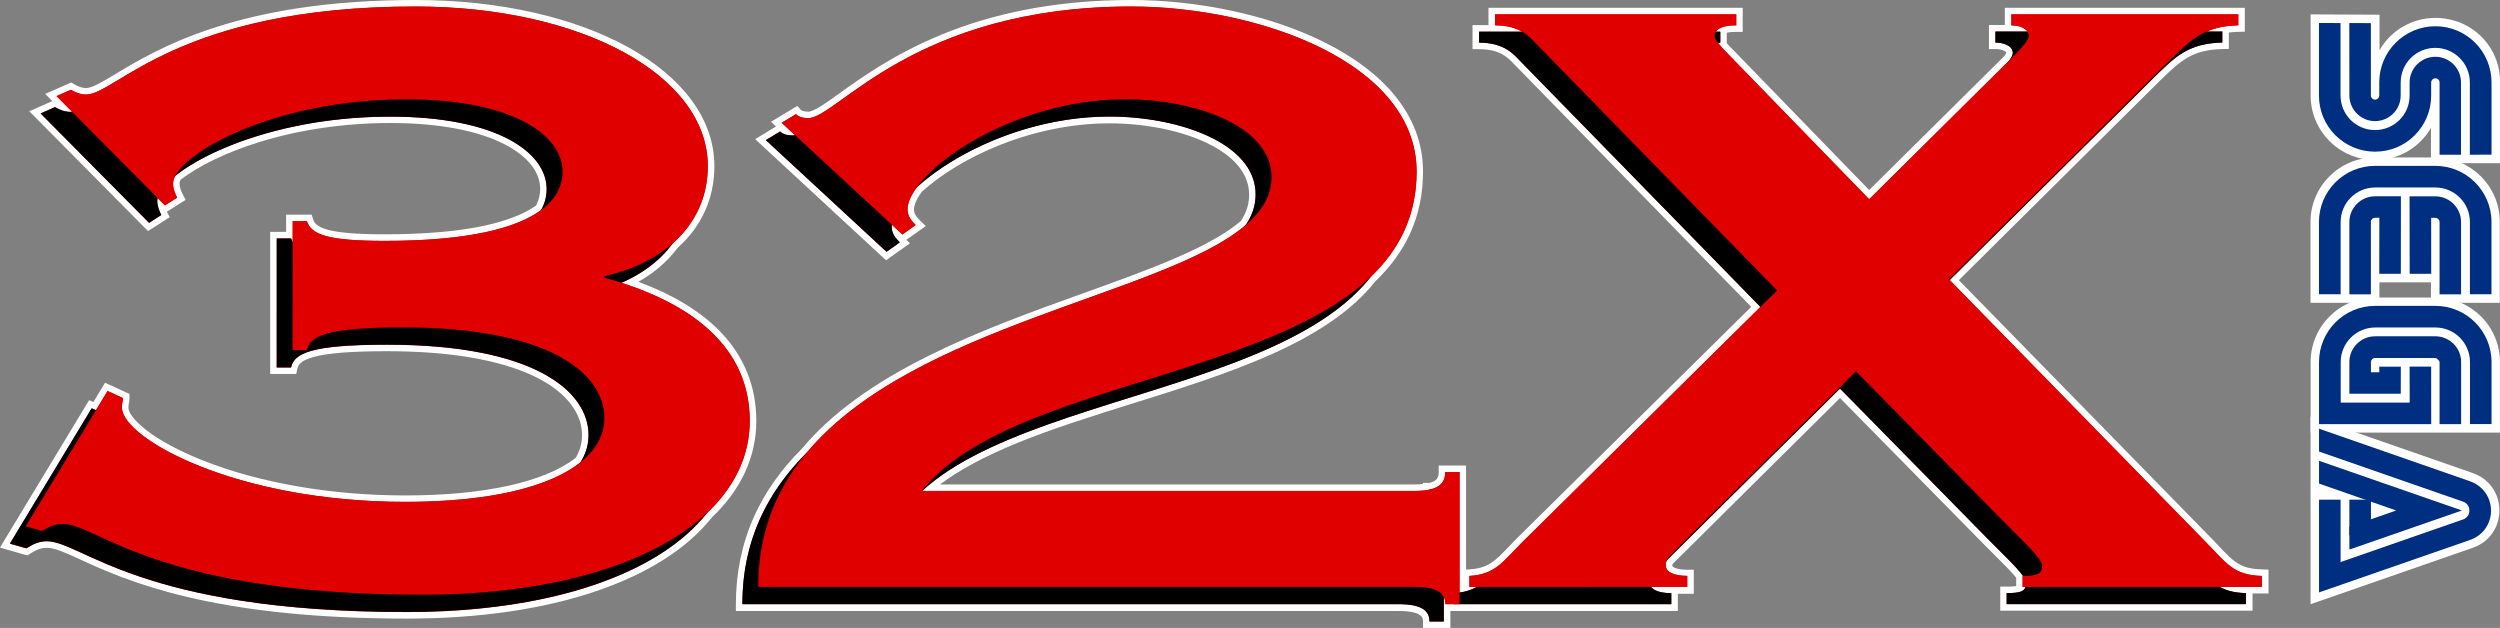 <?xml version="1.0" encoding="utf-8"?>
<!-- Generator: Adobe Illustrator 26.0.1, SVG Export Plug-In . SVG Version: 6.00 Build 0)  -->
<svg version="1.1" id="Layer_1" xmlns="http://www.w3.org/2000/svg" xmlns:xlink="http://www.w3.org/1999/xlink" x="0px" y="0px"
	 viewBox="0 0 3839 964.3" style="enable-background:new 0 0 3839 964.3;" xml:space="preserve">
<rect x="0" y="0" width="3839" height="964.3" fill="#808080" stroke="none"/>
<style type="text/css">
	.st0{fill:#E00000;}
	.st1{fill:#FFFFFF;}
	.st2{fill:#002F82;}
</style>
<g>
	<g>
		<g>
			<path class="st0" d="M2190.1,959.4v-5c0-10.1-4.8-21.6-42.1-21.6H1135v-5c0-47.4,9.2-92,27.3-132.5c16.5-37,41.1-71.8,72.9-103.5
				c98.6-118.1,274.7-181.4,430.1-237.3c104.2-37.5,194.2-69.8,243.8-112.1c9.4-14,14-28.3,14-43.8c0-23.8-12-57.8-69.3-84.7
				c-40.4-19-95.2-29.9-150.2-29.9c-120.9,0-233.6,53.6-291.9,106.9c-8.6,11.8-13.1,22.3-13.1,30.6c0,8.3,4.4,14.2,11,20.6l4.3,4.2
				l-28.6,20.4l-8-7.4c1.9,3.3,4.7,6.3,7.9,9.5l4.3,4.2l-28.6,20.4l-193.1-178.8l31.2-18.9l2.8,3.1c0.7,0.8,2.2,2.1,5.3,3.1
				l-15-13.9l31.2-18.9l2.8,3.1c1.2,1.3,5,4.4,15.1,4.4c10.1,0,27.1-12.2,50.6-29.1C1361.3,97.6,1490.5,5,1737.4,5
				c49.5,0,101.9,5.6,151.6,16.1c52.9,11.2,100.9,27.5,142.6,48.2c45.5,22.7,81.4,49.8,106.6,80.6c28,34.3,42.2,72.5,42.2,113.6
				c0,64.8-23.5,118.7-71.8,165c-74.1,93.4-224.9,140.7-370.8,186.3c-121.5,38-236.5,74-308.5,134.1h743c6.8,0,12.7-0.4,17.8-1.2
				v-1.2l5-0.1h1.1c12.8-3.3,18.3-9.8,18.3-21.6v-5h32v184c1.7-0.4,3.4-0.8,5.1-1.3v-23l4.7-0.3c31.5-1.9,43.3-14.3,64.7-36.7
				c3.8-4,7.7-8.1,12.1-12.5l363.4-358.9L2330.4,96.8c-0.7-0.7-1.5-1.5-2.2-2.3c-9.1-9.5-22.8-24-57-24h-5V43.6h24.5V17h380.4v26.9
				h-5c-8.2,0-14.8,0.9-19.5,2.5v21.9c3.4,3.9,7.9,8.7,13.6,14.3l210.1,216.3l211.6-209.7c3.3-4.4,4-6.9,4-8.1
				c0-5.9-9.7-10.8-21.7-10.8h-5V43.4h24.4V17h358.5v26.8l-4.9,0.1c-7,0.2-13.5,0.7-19.6,1.6v24.7l-4.9,0.1
				c-49,1.1-68.2,19.7-97.2,47.9l-1.4,1.4L3001,430.2l391.1,400c3.5,3.6,6.6,6.9,9.7,10.2c24.7,26.1,35.9,38,71.7,39l4.8,0.1v26.8
				h-24.5v26.4h-377.4v-26.9h5c10,0,16-0.7,19.5-1.9v-18.7c-6.9-9.1-19.2-21.4-33.3-35.4c-5.3-5.3-10.7-10.7-16.3-16.4l-225.8-229.6
				L2563.8,863c-0.6,1.6-0.9,3.4-0.9,5.6c0,6.3,11.5,10.8,28,10.8h5v26.9h-24.5v26.5l-349.3,0v26.6H2190.1z"/>
			<path class="st1" d="M1737.4,10c194.6,0,438,85.8,438,253.6c0,67.8-26.8,119.9-70.5,161.6c-135.6,171.5-533,185.5-688.9,328.7
				h756.2c9.1,0,16.6-0.7,22.8-2c0-0.1,0-0.3,0-0.4h1.7c16.2-4,22.6-12.8,22.6-26.6h22v185c10.5-1.5,18.7-4.4,26.1-8.6h-11v-16.9
				c39.2-2.4,50.2-20.5,80.1-50.7l366.8-362.4L2334,93.3c-9.5-9.7-23.6-27.8-62.7-27.8V48.6h65.9c-9.5-5.4-22.6-9.7-41.4-9.7V22
				h370.4v16.9c-15.7,0-26.8,2.9-31.1,9.7h6.6v16.9c-1.3,0-2.5,0-3.7,0.1c3.9,5.2,10.1,12,18.7,20.6L2870.3,306l215.5-213.5
				c3.2-4.3,5.2-8.1,5.2-11.4c0-9.7-12.5-15.7-26.7-15.7V48.4h49.1c-4.1-5.9-13.9-9.5-24.7-9.5V22h348.5v16.9
				c-20,0.5-35.3,3.8-48.3,9.5h23.8v16.9c-51.8,1.2-72.2,21.8-102,50.7L2994,430.1l394.5,403.6c31.5,32.7,42.3,49.5,84.8,50.7v16.9
				h-64.5c10.4,5.8,22.5,9,40,9.5v16.9h-367.4v-16.9c18.9,0,26.7-2.3,29-9.5h-4.5v-16.9c0.2,0,0.4,0,0.6,0
				c-9-12.8-29.5-32-51.7-54.6l-229.3-233.2l-265.9,263.6c-1.1,2.3-1.7,5-1.7,8.4c0,9.7,12.5,15.7,33,15.7v16.9h-55.4
				c4.3,6,15.3,9.6,30.9,9.6v16.9l-325,0h-21.9c0-4.1-0.8-7.8-2.4-11.1v37.7h-22c0-16.9-12.6-26.6-47.1-26.6H1140
				c0-97.7,38.7-172.7,98.9-232.7c163.6-196.1,549.3-242.3,674-349.4c9.8-14.4,15.2-30,15.2-47.2c0-78.5-117.7-119.5-224.5-119.5
				c-125.9,0-238.8,56.4-295.6,108.5c-9.3,12.7-14.4,24.3-14.4,33.9c0,10.9,6.3,18.1,12.5,24.2l-20.4,14.5l-16.4-15.1
				c-0.1,1-0.2,2-0.2,3c0,10.9,6.3,18.1,12.6,24.2l-20.4,14.5l-185.3-171.5l22-13.3c3.2,3.6,9.5,6.1,18.8,6.1c1.2,0,2.5-0.1,3.9-0.4
				l-20.4-18.9l22-13.3c3.2,3.6,9.5,6.1,18.8,6.1C1285.3,181.4,1403,10,1737.4,10 M1737.4,0c-57.9,0-113.4,5.2-165,15.4
				c-44.2,8.7-86.7,21.4-126.4,37.7c-72.5,29.7-123.4,66.1-157,90.3c-21,15.1-39.2,28.1-47.7,28.1c-7.1,0-10.5-1.8-11.4-2.7
				l-5.5-6.2l-7.1,4.3l-22,13.3L1184,187l7.7,7.2l-20.7,12.6l-11.3,6.9l9.7,9l185.3,171.5l5.9,5.5l6.6-4.7l20.4-14.5l9.7-6.9
				l-5.5-5.3l20.1-14.3l9.7-6.9l-8.6-8.3c-5.9-5.7-9.5-10.5-9.5-17c0-7,4.2-16.7,11.9-27.2c30-27.3,71.9-52.6,118.2-71.2
				c55.1-22.2,113.8-34,170-34c54.3,0,108.3,10.7,148.1,29.4c30.3,14.2,66.5,39.7,66.5,80.2c0,14.3-4.2,27.5-12.8,40.5
				c-22.1,18.7-53.8,36.7-99.5,56.5c-42,18.2-90.7,35.7-142.3,54.3c-78.6,28.2-159.8,57.5-235.9,95.2
				c-87.5,43.3-151.7,90.2-196.2,143.4c-32.2,32.1-57.1,67.4-73.8,104.9c-18.4,41.2-27.7,86.4-27.7,134.5v10h10h1008
				c37.2,0,37.2,11.2,37.2,16.6v10h10h22h10v-10v-16.6h14.3l325,0h10v-10v-16.5h14.5h10v-10v-16.9v-10h-10c-17,0-23-4.6-23-5.8
				c0-1.3,0.1-2.2,0.3-2.9l257.2-255l222.3,226c5.6,5.7,11.1,11.2,16.4,16.4c13.3,13.3,25,25,31.9,33.6V900
				c-2.9,0.5-7.4,0.8-14.5,0.8h-10v10v16.9v10h10h367.4h10v-10v-16.4h14.5h10v-10v-16.9v-9.7l-9.7-0.3
				c-33.7-0.9-43.8-11.6-68.2-37.5c-3.1-3.2-6.2-6.6-9.7-10.2l0,0l0,0L3008,430.2l309.6-307.1l1.4-1.3c14-13.5,26-25.2,40.1-33.3
				c15.1-8.6,31.7-12.7,53.8-13.2l9.7-0.2v-9.7V49.9c4.7-0.5,9.6-0.9,14.8-1l9.7-0.2v-9.7V22v-10h-10h-348.5h-10v10v16.4h-14.4h-10
				v10v16.9v10h10c10.8,0,16.6,4.2,16.7,5.7c-0.1,0.3-0.5,1.7-2.8,4.9l-207.8,205.9L2663.9,79.2l-0.1-0.1l-0.1-0.1
				c-4.9-4.9-8.9-9.1-12.1-12.7v-0.9V50.2c3.3-0.7,8-1.3,14.5-1.3h10v-10V22v-10h-10h-370.4h-10v10v16.6h-14.5h-10v10v16.9v10h10
				c32,0,44.3,13,53.3,22.4c0.8,0.8,1.6,1.6,2.3,2.4l362.4,370.9l-359.8,355.4l0,0l0,0c-4.4,4.5-8.4,8.6-12.2,12.6
				c-21.2,22.2-31.8,33.4-61.4,35.2l-4.5,0.3V724.9v-10h-10h-22h-10v10c0,8.1-2.3,13.5-13.9,16.6h-0.4h-10v1.8
				c-3.8,0.4-8.1,0.6-12.8,0.6h-728.6c29.4-22.2,67.8-42.8,116.3-62.8c55-22.6,118.2-42.4,179.3-61.5
				c72.6-22.7,147.6-46.2,212.9-75.4c35.4-15.8,65-32,90.5-49.4c28.7-19.6,51.5-40.2,69.6-63c23.3-22.4,41.3-47.2,53.3-73.6
				c13.1-28.8,19.7-60.6,19.7-94.7c0-42.3-14.6-81.6-43.3-116.7c-25.6-31.4-62-58.9-108.2-81.9c-42.1-21-90.5-37.3-143.8-48.7
				C1840,5.6,1787.2,0,1737.4,0L1737.4,0z"/>
		</g>
		<g>
			<path class="st0" d="M624.6,944.8c-302.2,0-430.4-58.7-499.4-90.2C101,843.5,85,836.2,71.9,836.2c-10.7,0-19,3.9-28.8,10.1
				l-1.9,1.2l-33.6-9.6l131.3-217.2l6.5,3l17.9-29.7l30.5,14v3.2c0,2-0.3,4-0.7,6.2c-0.4,2.5-0.9,5.3-0.9,8.3
				c0,18.8,36.5,53.6,116.5,85.5c88.1,35.1,199.4,54.4,313.3,54.4l0.6,0c122.8,0,216.9-21.1,265.2-59.3c7.3-11.9,11-24.7,11-38.2
				c0-34.8-23.7-66.7-66.7-90c-53.2-28.7-135.3-43.9-237.6-43.9c-125.4,0-139.4,16-142.7,31.1l-0.9,3.9h-31V361.3h24.6l0-26.6h30.6
				l1.1,3.5c5.1,16.5,26,26.8,114.6,26.8c115.1,0,194.7-15.4,236.5-45.8c4.9-8.9,7.3-18.7,7.3-28.9c0-27.5-19.8-53-55.6-72
				c-42.3-22.3-104.4-34.1-179.5-34.1c-147.8,0-270,44.6-326.2,89.1c-1.6,3.2-2.4,6.1-2.4,8.5c0,7.3,2.8,13.7,5.7,19.6l2.1,4
				l-26,16.4l-5-5c1.1,4,2.8,7.7,4.6,11.2l2,4l-26,16.7l-174.5-176L84.7,159l2.2,1.2c3,1.7,6.4,3.5,10.1,4.7l-18.8-19l31-13.6
				l2.2,1.2c5.7,3.3,12.7,6.6,21.1,6.6c10.5,0,25.9-9.3,47.3-22.1c31.5-19,79.1-47.7,152-71.1C418.1,19.1,521.1,5,637.9,5
				c124.4,0,239.1,25.3,322.8,71.1c84.6,46.3,131.1,109.8,131.1,179c0,47.9-19.1,90.1-55.2,122.1c-16.9,23-40.1,41.9-68.9,56.3
				c56.8,19.7,101.4,45.7,132.7,77.3c37,37.4,55.8,83,55.8,135.5c0,27-5.8,53.2-17.3,77.7c-11.2,24-27.9,46.5-49.6,67
				c-37,46.9-98.1,85.7-176.6,112.2C831.2,930.9,734.2,944.8,624.6,944.8z"/>
			<path class="st1" d="M637.9,10c255.9,0,449,106.3,449,245.1c0,46.9-18.9,87.9-53.9,118.7c-18.3,25.1-44.8,45.7-78.6,60.5
				c117.6,37.9,196.9,105,196.9,212.1c0,53.2-23.1,101.2-65.6,141.4c-73,92.8-238.5,152.1-461.1,152.1
				c-409.8,0-499.3-108.7-552.7-108.7c-12.5,0-22,4.9-31.5,10.9l-25.2-7.2l125.6-207.8l6.5,3l17.9-29.7l23.6,10.9
				c0,3.6-1.6,8.5-1.6,14.5c0,47.1,174.2,144.9,434.9,144.9c0.2,0,0.4,0,0.6,0c130.5,0,222-23.2,268.9-60.9
				c8.1-12.8,12.2-26.8,12.2-41.6c0-66.4-81.7-138.8-309.3-138.8c-117.7,0-142.8,13.3-147.6,35h-22V366.2h0.1h22
				c0.6,2,1.4,3.9,2.4,5.7l0-32.3h21.9c6.3,20.5,31.5,30.3,119.3,30.3c130.6,0,203.4-20,240.3-47.4c5.9-10.5,8.5-21.5,8.5-32.3
				c0-55.6-75.4-111.1-240.1-111.1c-157.2,0-278.1,49.2-330.1,90.8c-2.3,4.2-3.5,8.2-3.5,11.7c0,8.5,3.2,15.7,6.3,21.8l-18.8,11.9
				L242,304c-0.3,1.5-0.5,2.9-0.5,4.3c0,8.5,3.2,15.7,6.3,21.8l-18.8,12.1l-166.5-168l22-9.7c6.3,3.6,14.1,7.3,23.6,7.3
				c0.9,0,1.7-0.1,2.7-0.2l-23.9-24.1l22-9.7c6.3,3.6,14.1,7.3,23.6,7.3C177.9,145.2,273.6,10,637.9,10 M637.9,0
				c-63.2,0-122.8,4.1-177.2,12.2c-46.5,7-90.4,17-130.6,30c-73.4,23.6-121.3,52.5-153,71.6c-19.9,12-35.6,21.4-44.7,21.4
				c-7.3,0-13.5-3-18.7-6l-4.4-2.5l-4.6,2l-22,9.7l-13.3,5.8l10.2,10.3l0.8,0.8l-0.1,0l-22,9.7l-13.3,5.8l10.2,10.3l166.5,168
				l5.7,5.7l6.8-4.3l18.8-12.1l7.6-4.9l-4.1-8c-0.1-0.1-0.1-0.3-0.2-0.4l2.2-1.4l18.8-11.9l7.7-4.8l-4.1-8.1
				c-2.7-5.3-5.2-11.1-5.2-17.3c0-1.4,0.5-3.3,1.4-5.3c27.7-21.7,71.5-42.7,120.6-58c61.9-19.2,131.6-29.4,201.6-29.4
				c74.4,0,135.6,11.6,177.2,33.5c34.2,18,53,42,53,67.6c0,9-2.1,17.6-6.2,25.6c-18.6,13.2-45.3,23.6-79.5,31
				c-40.7,8.8-92.2,13.2-153.2,13.2c-42.3,0-70.1-2.3-87.6-7.1c-16.6-4.6-20.6-10.7-22.2-16.1l-2.2-7h-7.4h-21.9h-9.9l0,9.9l0,16.6
				H425h-0.1h-10v10v198.1v10h10h22h8l1.7-7.8c1.4-6.3,5.3-12.8,24.4-18.1c21.7-6.1,58.8-9,113.5-9c53.6,0,101.5,4.1,142.4,12.2
				c36.8,7.3,68,17.7,92.8,31.1c41.3,22.3,64.1,52.7,64.1,85.6c0,12.3-3.3,24-9.8,34.9c-47.6,37.2-140.3,57.7-261.4,57.7h-0.5
				c-113.4,0-224-19.2-311.5-54.1c-35.4-14.1-65.1-30.1-86-46.2c-6.4-5-27.4-22.2-27.4-34.6c0-2.6,0.4-5.1,0.8-7.5
				c0.4-2.4,0.8-4.7,0.8-7v-6.4l-5.8-2.7l-23.6-10.9l-8.1-3.7l-4.6,7.6l-13.3,22.1l-6.5-3l-4.6,7.6L6.7,829.7L0,840.9l12.5,3.6
				l25.2,7.2l4.3,1.2l3.8-2.4c9.3-5.9,16.6-9.3,26.2-9.3c12,0,28.5,7.5,51.3,18c33.4,15.3,83.9,38.4,163.1,57.2
				c43.3,10.3,91.1,18.3,142.1,23.8c59.7,6.4,125.7,9.7,196.2,9.7c55.1,0,108-3.6,157.1-10.8c48-7,92.6-17.4,132.7-31
				c39.7-13.4,75-29.9,105.1-49c30-19.1,54.7-40.8,73.6-64.6c22-20.9,38.9-43.8,50.4-68.3c11.8-25.2,17.8-52.1,17.8-79.8
				c0-53.9-19.3-100.6-57.2-139c-29.9-30.2-71.5-55.3-124-74.7c24.7-13.9,44.9-31.4,60.3-52.1c36.9-32.9,56.5-76.3,56.5-125.4
				C1096.9,109.7,899.5,0,637.9,0L637.9,0z"/>
		</g>
	</g>
	<g>
		<g>
			<path d="M2232,927.8v-16.9c39.2-2.4,50.2-20.5,80.1-50.7l392.4-387.7L2334,93.3c-9.5-9.7-23.6-27.8-62.7-27.8V48.6h370.4v16.9
				c-20.4,0-33.1,4.9-33.1,16.9c0,4.9,7.9,14.5,23.6,30.3l213.6,219.7l223-221.1c12.6-13.3,22-23,22-30.3c0-9.7-12.6-15.7-26.7-15.7
				V48.4h348.4v16.9c-51.8,1.2-72.2,21.8-102,50.7l-342.2,339.4L3364,860.1c31.5,32.7,42.3,49.5,84.8,50.7v16.9h-367.4v-16.9
				c23.6,0,29.9-3.6,29.9-15.7c0-10.9-26.7-35-56.5-65.2l-229.3-233.2l-277.9,275.5c-7.9,8.5-14.1,12.1-14.1,23
				c0,9.7,12.5,15.7,33,15.7v16.9L2232,927.8L2232,927.8z"/>
		</g>
		<g>
			<g>
				<path d="M425,366.2h22c6.3,20.5,31.5,30.3,119.3,30.3c215.1,0,273.2-54.3,273.2-106.3c0-55.6-75.4-111.1-240.1-111.1
					c-212,0-358,89.4-358,129.2c0,8.5,3.2,15.7,6.3,21.8l-18.8,12.1l-166.5-168l22-9.7c6.3,3.6,14.1,7.3,23.6,7.3
					c45.5,0,141.3-135.3,505.5-135.3c255.9,0,449,106.3,449,245.1c0,82.2-58.1,146.1-158.6,169v2.4c131.9,36.2,223,105,223,219.8
					c0,155.9-197.8,266.9-502.3,266.9c-409.8,0-499.3-108.7-552.7-108.7c-12.5,0-22,4.9-31.5,10.9l-25.2-7.2l125.6-207.8l23.6,10.9
					c0,3.6-1.6,8.5-1.6,14.5c0,47.1,174.2,144.9,434.9,144.9c197.8,0,306.1-53.1,306.1-129.2c0-66.4-81.7-138.8-309.3-138.8
					c-117.7,0-142.8,13.3-147.6,35h-22L425,366.2L425,366.2z"/>
			</g>
		</g>
		<g>
			<g>
				<path d="M1176.1,215.2l22-13.3c3.2,3.6,9.5,6.1,18.8,6.1c43.9,0,161.8-171.4,496.1-171.4c194.6,0,438,85.8,438,253.6
					c0,321.2-599.7,287.5-759.9,490.3H2148c34.5,0,47.1-9.7,47.1-29h22v202.9h-22c0-16.9-12.6-26.6-47.1-26.6H1140
					c0-440.7,788.2-421.5,788.2-629.3c0-78.5-117.7-119.5-224.5-119.5c-180.5,0-334.4,115.9-334.4,169c0,10.9,6.3,18.1,12.5,24.2
					l-20.4,14.5L1176.1,215.2z"/>
			</g>
		</g>
		<g>
			<path class="st0" d="M2256.4,901.3v-16.9c39.2-2.4,50.2-20.5,80.1-50.7L2728.9,446L2358.5,66.7c-9.5-9.7-23.6-27.8-62.7-27.8V22
				h370.4v16.9c-20.4,0-33.1,4.9-33.1,16.9c0,4.9,7.9,14.5,23.6,30.3L2870.3,306l223-221c12.6-13.3,22-23,22-30.3
				c0-9.7-12.6-15.7-26.7-15.7V22h348.5v16.9c-51.8,1.2-72.2,21.8-102,50.7L2992.9,429l395.6,404.7c31.5,32.7,42.3,49.5,84.8,50.7
				v16.9h-367.4v-16.9c23.6,0,29.9-3.6,29.9-15.7c0-10.9-26.7-35-56.5-65.2L2850,570.2l-277.9,275.4c-7.9,8.5-14.1,12.1-14.1,23
				c0,9.7,12.6,15.7,33,15.7v16.9L2256.4,901.3L2256.4,901.3z"/>
		</g>
		<g>
			<path class="st0" d="M449.5,339.6h21.9c6.3,20.5,31.5,30.3,119.3,30.3c215.1,0,273.2-54.3,273.2-106.3
				c0-55.6-75.4-111.1-240.1-111.1c-212,0-358,89.4-358,129.2c0,8.5,3.2,15.7,6.3,21.8l-18.8,11.9L86.8,147.6l22-9.7
				c6.3,3.6,14.1,7.3,23.6,7.3C177.9,145.2,273.6,10,637.9,10c255.9,0,449,106.3,449,245.1c0,82.2-58.1,146.1-158.6,169v2.4
				c131.9,36.2,223,105,223,219.8c0,155.9-197.8,266.9-502.3,266.9c-409.8,0-499.3-108.7-552.7-108.7c-12.5,0-22,4.9-31.5,10.9
				l-25.2-7.3l125.6-207.8l23.6,10.9c0,3.6-1.6,8.5-1.6,14.5c0,47.1,174.2,144.9,434.9,144.9c197.7,0.1,306-53,306-129.1
				c0-66.4-81.7-138.8-309.3-138.8c-117.7,0-142.8,13.3-147.6,35h-22L449.5,339.6L449.5,339.6z"/>
		</g>
		<g>
			<path class="st0" d="M1200.4,188.6l22-13.3c3.2,3.6,9.5,6.1,18.8,6.1c44,0,161.8-171.4,496.1-171.4c194.6,0,438,85.8,438,253.6
				c0,321.2-599.7,287.5-759.9,490.3h756.8c34.5,0,47.1-9.7,47.1-29h22v202.9h-21.9c0-16.9-12.5-26.6-47.1-26.6h-1008
				c0-440.7,788.2-421.5,788.2-629.3c0-78.5-117.7-119.5-224.5-119.5c-180.5,0-334.4,115.9-334.4,169c0,10.9,6.3,18.1,12.5,24.2
				l-20.4,14.5L1200.4,188.6z"/>
		</g>
	</g>
	<g>
		<path class="st1" d="M3733,250.6v-54.2c-4.4,7.5-9.7,14.4-15.9,20.6c-18.7,18.5-43.5,28.7-69.8,28.7h-0.4
			c-26.5-0.1-51.3-10.6-70-29.3c-18.5-18.8-28.7-43.6-28.7-69.8V22.1l105.8,0.5v54.5c17.5-30.5,49.9-49.6,85.9-49.6
			c9.4,0,18.9,1.3,28.3,4c41.7,11.7,70.9,50.2,70.9,93.7v125.4H3733z"/>
		<path class="st1" d="M3740.6,182.8v60.4h90.8v-118c0-40.2-26.6-75.7-65.4-86.6c-49-13.7-94.6,12.6-111.3,53.7l0,0
			c-2,4.2-8.4,2.7-8.4-1.9l0,0V30l-90.7-0.4v116.9c0,24.3,9.5,47.2,26.5,64.5c17.2,17.3,40.1,27,64.7,27.1
			c24.5,0.1,47.6-9.4,64.9-26.5c9-8.9,15.8-19.2,20.4-30.5l0,0c0-0.1,0.1-0.2,0.1-0.3C3734.3,176.7,3740.6,178.1,3740.6,182.8z"/>
		<path class="st1" d="M3548.1,754.4h7.1l-7.1,7.1V639.8l249.3,86.7c24.7,8.6,40.7,31.1,40.7,57.3c0,26.3-16,48.7-40.7,57.3
			l-249.3,86.7V754.4z"/>
		<path class="st1" d="M3795,834.1c21.7-7.5,35.7-27.3,35.7-50.2c0-23-14-42.7-35.7-50.2l-239.4-83.3v46.8v2.6v46.8l43.8,15.3h-43.8
			v108.6v12.3v34.5L3795,834.1z"/>
		<path class="st1" d="M3548.2,664.2V556c0-54.7,44.4-99.1,99.1-99.1h92.5c54.7,0,99.1,44.4,99.1,99.1v108.3H3548.2z"/>
		<path class="st1" d="M3831.4,656.8V556c0-50.5-41.1-91.6-91.6-91.6h-92.5c-50.5,0-91.6,41.1-91.6,91.6v100.8H3831.4L3831.4,656.8z
			"/>
		<path class="st1" d="M3733,465v-31.4h-79.2V465h-105.8V340.9c0-54.7,44.4-99.1,99.1-99.1h92.5c54.7,0,99.1,44.4,99.1,99.1V465
			H3733z"/>
		<path class="st1" d="M3831.4,457.5V340.9c0-50.5-41.1-91.6-91.6-91.6h-92.5c-50.5,0-91.6,41.1-91.6,91.6v116.5h46.6h44.1v-31.4
			h94.1v31.4H3831.4z"/>
		<path class="st2" d="M3792.8,451.9v-111c0-29.2-23.7-53-53-53h-92.5c-29.2,0-53,23.7-53,53v111H3561v-111
			c0-47.5,38.6-86.2,86.2-86.2h92.5c47.5,0,86.2,38.6,86.2,86.2v111L3792.8,451.9L3792.8,451.9z"/>
		<path class="st2" d="M3562.4,450.7V340.9c0-46.8,38.1-84.9,84.9-84.9h92.5c46.8,0,84.9,38.1,84.9,84.9v109.8h-30.6V340.9
			c0-29.9-24.4-54.2-54.2-54.2h-92.5c-29.9,0-54.2,24.4-54.2,54.2v109.8H3562.4z"/>
		<path class="st2" d="M3607.7,452V340.8c0-10.6,4.2-20.4,11.7-27.9c7.4-7.4,17.3-11.5,28-11.5h39.4l-0.1,119h-33.1l0.1-86h-6.5
			c-1.8,0-3.3,0.6-4.6,1.9c-0.9,0.9-1.9,2.3-1.9,4.5V452L3607.7,452L3607.7,452z"/>
		<path class="st2" d="M3609,450.7V340.8c0-10.3,4.1-19.9,11.4-27c7.2-7.2,16.8-11.2,27.1-11.2h38.2l-0.1,116.5H3655l0.1-86h-7.7
			c-2.8,0-4.6,1.4-5.5,2.3c-0.9,0.9-2.3,2.6-2.3,5.4v109.9L3609,450.7L3609,450.7z"/>
		<path class="st2" d="M3746.2,452V340.8c0-2.3-1.3-3.8-1.9-4.4c-0.6-0.5-2.1-1.9-4.5-1.9h-6.5l0.1,86h-33.1l-0.2-119h39.5
			c10.5,0,20.4,4.1,27.9,11.5c7.6,7.6,11.7,17.4,11.7,27.9V452L3746.2,452L3746.2,452z"/>
		<path class="st2" d="M3701.4,302.7h38.3c10.2,0,19.7,3.9,27,11.2c7.2,7.2,11.4,16.7,11.4,27v110h-30.6v-110c0-2.6-1.5-4.5-2.3-5.3
			c-0.9-0.8-2.6-2.3-5.4-2.3h-7.7l0.1,86h-30.6L3701.4,302.7z"/>
		<rect x="3561.1" y="767.3" class="st2" width="33.1" height="109.9"/>
		<rect x="3562.4" y="768.6" class="st2" width="30.6" height="107.3"/>
		<path class="st2" d="M3561.1,651.3v-95.4c0-47.5,38.6-86.2,86.2-86.2h92.5c47.5,0,86.2,38.6,86.2,86.2v95.3h-33.1v-95.3
			c0-29.2-23.7-53-53-53h-92.5c-29.2,0-53,23.7-53,53v62.3h105.9l-0.1-55.2h33.1l0.1,88.3H3561.1z"/>
		<path class="st2" d="M3562.4,649.9v-94c0-46.8,38.1-84.9,84.9-84.9h92.5c46.8,0,84.9,38.1,84.9,84.9v94h-30.6v-94
			c0-29.9-24.4-54.2-54.2-54.2h-92.5c-29.9,0-54.2,24.4-54.2,54.2v63.4h108.4l-0.1-55.2h30.6l0.1,85.9L3562.4,649.9L3562.4,649.9z"
			/>
		<path class="st2" d="M3746.2,651.4V556c0-2-4.4-6.3-6.4-6.3h-92.5c-1.8,0-3.3,0.6-4.6,1.9c-0.9,0.9-1.9,2.3-1.9,4.5v15.5h12.8
			v-8.6l33.1,0.1l-0.1,41.5h-78.9v-48.8c0-10.6,4.2-20.4,11.7-27.9c7.4-7.4,17.3-11.5,28-11.5h92.3c10.5,0,20.4,4.1,27.9,11.5
			c7.6,7.6,11.7,17.4,11.7,27.9v95.5H3746.2z"/>
		<path class="st2" d="M3609,603.3v-47.5c0-10.3,4.1-19.9,11.4-27c7.2-7.2,16.8-11.2,27.1-11.2h92.3c10.2,0,19.7,3.9,27,11.2
			c7.2,7.2,11.4,16.7,11.4,27V650h-30.6v-94.1c0-2.6-4.9-7.5-7.6-7.5h-92.5c-2.8,0-4.6,1.4-5.5,2.3c-0.9,0.9-2.3,2.6-2.3,5.4v16.7
			h15.3v-8.6l30.6,0.1l-0.1,39L3609,603.3L3609,603.3z"/>
		<rect x="3607.7" y="767.3" class="st2" width="33.1" height="54.5"/>
		<rect x="3609" y="768.6" class="st2" width="30.6" height="52"/>
		<polygon class="st2" points="3607.7,808.9 3679.6,783.9 3561.1,742.6 3561.1,707.6 3780.5,783.9 3607.7,843.9 		"/>
		<polygon class="st2" points="3562.4,741.7 3683.4,783.9 3609,809.8 3609,842.1 3776.7,783.9 3562.4,709.4 		"/>
		<path class="st2" d="M3561.1,874.6l221.1-76.9c9.1-3.2,9.8-11.4,9.8-13.7c0-2.4-0.7-10.6-9.8-13.7l-221.1-76.9v-35.1l232,80.8
			c19.4,6.8,32.1,24.5,32.1,45c0,20.5-12.5,38.2-32.1,45l-232,80.6V874.6z"/>
		<path class="st2" d="M3562.4,692.4l220.3,76.6c9.9,3.4,10.7,12.3,10.7,14.9c0,2.6-0.8,11.5-10.7,14.9l-220.3,76.6V908l230.3-80
			c18.9-6.7,31.2-23.8,31.2-43.8c0-20.1-12.2-37.3-31.2-43.8l-230.3-80.2V692.4z"/>
		<path class="st2" d="M3792.7,237.6V126.5c0-29.2-23.8-53-53-53h-0.2c-29.2,0-53,23.7-53,53v20.3c-0.1,21.6-17.8,39.2-39.4,39.2
			h-0.2c-21.6-0.1-39.2-17.8-39.2-39.4l-0.1-111.2l33.1,0.1v111.1c0,3.5,2.9,6.4,6.4,6.4c3.6,0,6.5-2.9,6.5-6.4v-20.1
			c0-47.5,38.6-86.2,86.2-86.2s86.2,38.6,86.2,86.2v111L3792.7,237.6L3792.7,237.6z"/>
		<path class="st2" d="M3794,126.5v109.8h30.6V126.5c0-46.8-38.1-84.9-84.9-84.9c-46.8,0-84.9,38.1-84.9,84.9v20.1
			c0,4.2-3.5,7.6-7.7,7.6c-4.2,0-7.6-3.4-7.6-7.6V36.8l-30.6-0.1l0.1,109.8c0,0.1,0,0.1,0,0.2c0,20.9,17,38.1,38,38.2
			c21,0.1,38.3-16.9,38.4-38v-20.3l0,0c0-29.9,24.4-54.2,54.2-54.2C3769.7,72.2,3794,96.6,3794,126.5z"/>
		<path class="st2" d="M3746.2,237.6V126.5c0-3.4-2.9-6.2-6.5-6.2c-3.5,0-6.4,2.9-6.4,6.4v20.5c-0.1,22.9-9.2,44.5-25.5,60.8
			c-16.1,16-37.7,24.9-60.7,24.9h-0.4c-22.9-0.1-44.4-9.2-60.8-25.5c-16-16.2-24.9-37.8-24.9-60.7V35.3l33.1,0.1v111.3
			c0,14,5.5,27.3,15.3,37.3c10,10.1,23.2,15.6,37.5,15.7h0.4c13.9,0,27.2-5.5,37.2-15.3c10.1-10,15.6-23.2,15.7-37.5v-20.3
			c0-21.7,17.7-39.4,39.5-39.4c21.7,0,39.4,17.7,39.4,39.4v111L3746.2,237.6L3746.2,237.6z"/>
		<path class="st2" d="M3747.4,126.5v109.8h30.6V126.5c0-21-17.1-38.2-38.2-38.2c-21,0-38.3,17.1-38.3,38.2v20.4
			c-0.1,14.5-5.8,28.1-16,38.3c-10.4,10.3-24,15.8-38.4,15.7c-14.5-0.1-28.1-5.8-38.3-16c-10.2-10.3-15.7-23.8-15.7-38.1
			c0-0.1,0-0.2,0-0.3V36.7l-30.6-0.1v109.8c0,0.1,0,0.3,0,0.4c0,22.5,8.7,43.6,24.6,59.8c15.9,16,37.3,25,59.9,25.1
			c22.7,0.1,44-8.6,60.2-24.6c16-15.9,25-37.3,25.1-59.9v-20.5c0-4.2,3.4-7.6,7.6-7.6C3743.9,119.1,3747.4,122.3,3747.4,126.5z"/>
	</g>
</g>
</svg>
